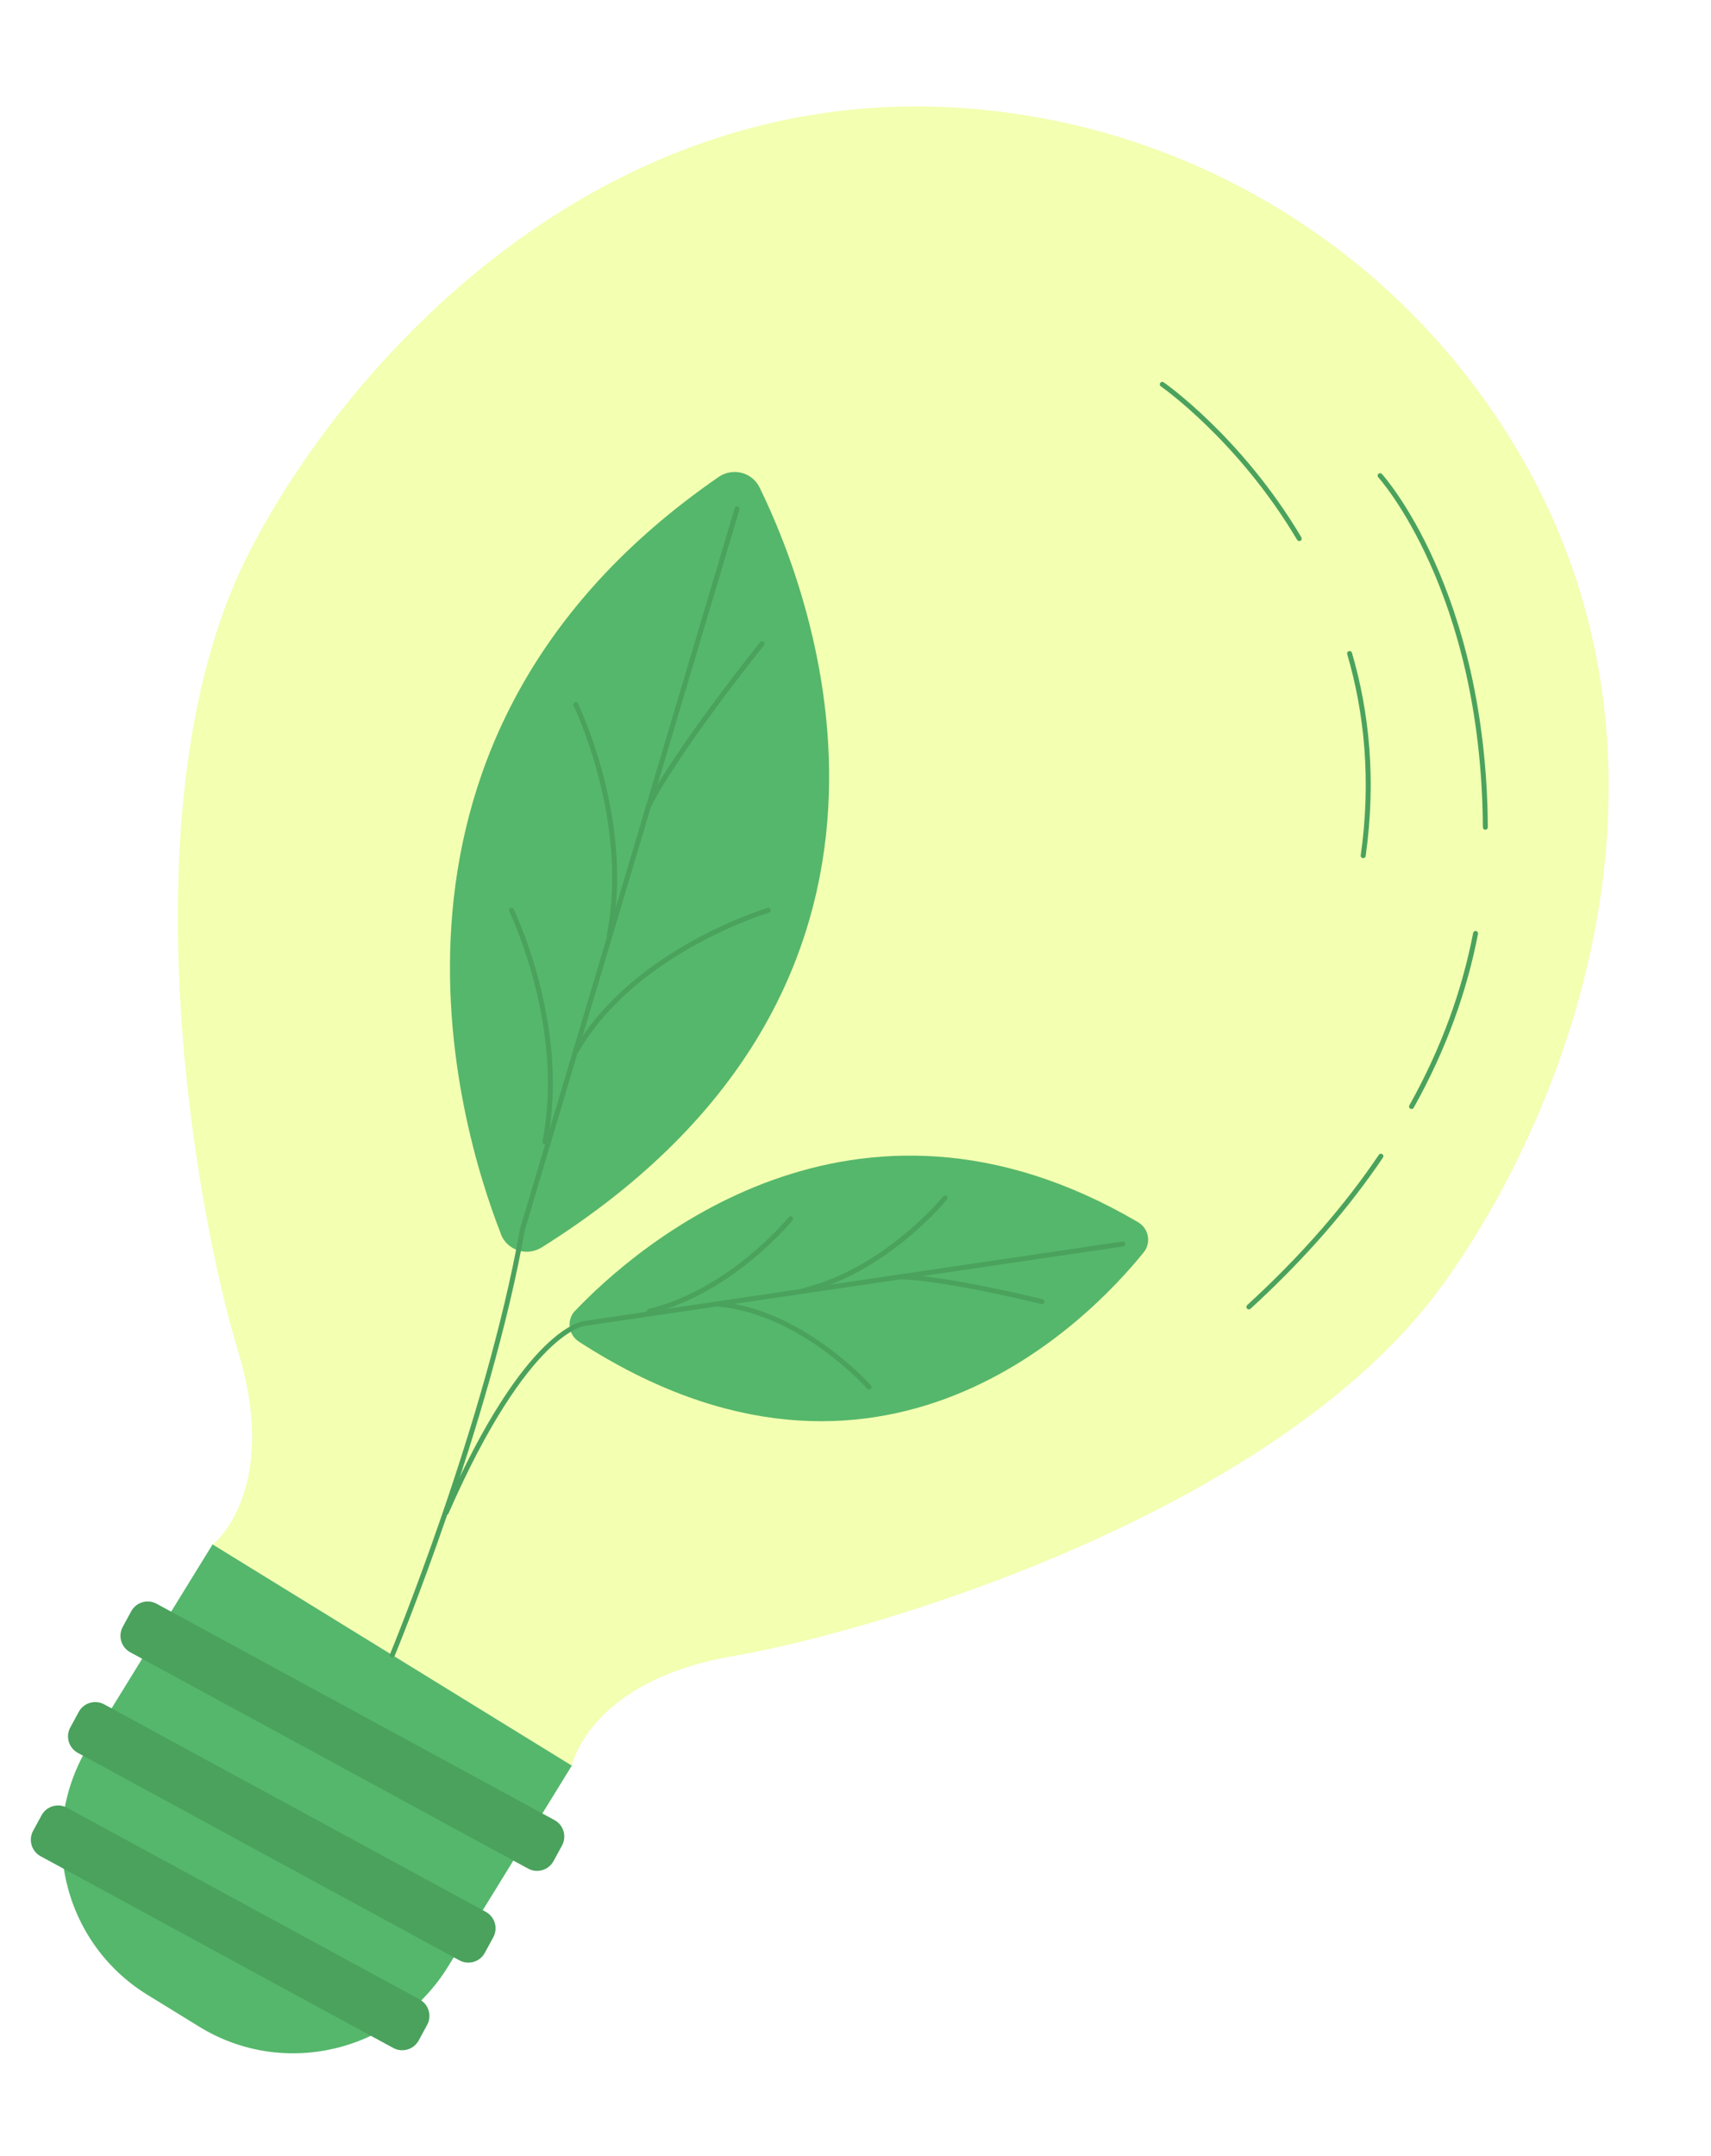 <svg width="173" height="218" viewBox="0 0 173 218" fill="none" xmlns="http://www.w3.org/2000/svg">
<g filter="url(#filter0_d_27_56099)">
<path d="M102.871 9.245C119.015 12.579 133.645 21.588 143.9 34.507C170.21 67.673 156.07 107.136 141.976 126.75C125.394 149.828 84.739 161.91 70.126 164.437C55.525 166.963 53.817 175.512 53.817 175.512L35.668 164.334L17.518 153.156C17.518 153.156 24.384 147.781 20.067 133.608C15.748 119.423 8.235 77.675 21.375 52.485C32.543 31.071 61.414 0.673 102.871 9.245Z" fill="#F3FFB1"/>
<path d="M53.817 175.512L41.309 195.819C35.988 204.458 24.712 207.19 16.135 201.902L10.888 198.672C2.311 193.384 -0.335 182.103 4.985 173.452L17.493 153.145L53.817 175.512Z" fill="#55B76B"/>
<path d="M9.172 164.053L49.397 185.922C50.318 186.423 51.47 186.082 51.971 185.161L52.825 183.59C53.325 182.67 52.985 181.518 52.064 181.017L11.839 159.148C10.919 158.647 9.766 158.988 9.266 159.909L8.412 161.479C7.911 162.4 8.252 163.552 9.172 164.053Z" fill="#4AA25D"/>
<path d="M3.869 174.224L42.448 195.198C43.369 195.699 44.521 195.358 45.022 194.437L45.876 192.866C46.376 191.946 46.036 190.794 45.115 190.293L6.536 169.319C5.615 168.818 4.463 169.159 3.962 170.079L3.108 171.65C2.608 172.571 2.948 173.723 3.869 174.224Z" fill="#4AA25D"/>
<path d="M0.11 184.675L35.761 204.057C36.681 204.558 37.834 204.217 38.334 203.297L39.188 201.726C39.689 200.805 39.348 199.653 38.427 199.152L2.777 179.77C1.856 179.269 0.704 179.61 0.203 180.531L-0.651 182.101C-1.152 183.022 -0.811 184.174 0.11 184.675Z" fill="#4AA25D"/>
<path d="M46.651 121.769C42.295 110.632 30.59 71.503 68.656 45.226C70.088 44.245 72.052 44.733 72.809 46.3C78.097 57.093 93.346 96.427 50.783 123.112C49.276 124.06 47.279 123.428 46.639 121.77L46.651 121.769Z" fill="#55B76B"/>
<path d="M35.667 164.334C35.667 164.334 45.339 140.968 48.829 121.271L70.528 48.448" stroke="#4AA25D" stroke-width="0.5" stroke-miterlimit="10" stroke-linecap="round"/>
<path d="M73.049 62.087C73.049 62.087 64.284 72.976 61.492 78.674" stroke="#4AA25D" stroke-width="0.5" stroke-miterlimit="10" stroke-linecap="round"/>
<path d="M54.214 68.234C54.214 68.234 59.918 79.955 57.592 91.633" stroke="#4AA25D" stroke-width="0.5" stroke-miterlimit="10" stroke-linecap="round"/>
<path d="M73.676 89.037C73.676 89.037 60.204 93.035 54.286 103.207" stroke="#4AA25D" stroke-width="0.5" stroke-miterlimit="10" stroke-linecap="round"/>
<path d="M47.715 89.036C47.715 89.036 53.419 100.757 51.093 112.435" stroke="#4AA25D" stroke-width="0.5" stroke-miterlimit="10" stroke-linecap="round"/>
<path d="M54.147 129.529C60.111 123.266 82.207 103.622 111.068 120.567C112.15 121.201 112.425 122.648 111.638 123.617C106.178 130.389 85.041 152.403 54.539 132.65C53.465 131.954 53.26 130.455 54.146 129.517L54.147 129.529Z" fill="#55B76B"/>
<path d="M109.52 122.772L55.131 130.802C55.131 130.802 49.329 131.184 41.119 149.913" stroke="#4AA25D" stroke-width="0.5" stroke-miterlimit="10" stroke-linecap="round"/>
<path d="M101.352 128.597C101.352 128.597 91.533 126.18 86.947 126.093" stroke="#4AA25D" stroke-width="0.5" stroke-miterlimit="10" stroke-linecap="round"/>
<path d="M91.561 118.114C91.561 118.114 85.619 125.435 77.254 127.482" stroke="#4AA25D" stroke-width="0.5" stroke-miterlimit="10" stroke-linecap="round"/>
<path d="M83.873 137.24C83.873 137.24 77.129 129.621 68.656 128.86" stroke="#4AA25D" stroke-width="0.5" stroke-miterlimit="10" stroke-linecap="round"/>
<path d="M75.938 120.221C75.938 120.221 69.996 127.543 61.63 129.59" stroke="#4AA25D" stroke-width="0.5" stroke-miterlimit="10" stroke-linecap="round"/>
<path d="M135.624 113.896C132.212 118.946 127.829 124.049 122.275 129.132" stroke="#4AA25D" stroke-width="0.5" stroke-miterlimit="10" stroke-linecap="round"/>
<path d="M145.195 91.376C144.106 97.016 142.068 102.892 138.72 108.876" stroke="#4AA25D" stroke-width="0.5" stroke-miterlimit="10" stroke-linecap="round"/>
<path d="M135.544 45.093C135.544 45.093 146.025 56.61 146.185 80.638" stroke="#4AA25D" stroke-width="0.5" stroke-miterlimit="10" stroke-linecap="round"/>
<path d="M132.458 63.075C134.187 68.997 134.918 75.828 133.833 83.514" stroke="#4AA25D" stroke-width="0.5" stroke-miterlimit="10" stroke-linecap="round"/>
<path d="M113.518 35.859C113.518 35.859 121.322 41.275 127.367 51.454" stroke="#4AA25D" stroke-width="0.5" stroke-miterlimit="10" stroke-linecap="round"/>
</g>
<defs>
<filter id="filter0_d_27_56099" x="-6.882" y="0.759" width="179.535" height="216.839" filterUnits="userSpaceOnUse" color-interpolation-filters="sRGB">
<feFlood flood-opacity="0" result="BackgroundImageFix"/>
<feColorMatrix in="SourceAlpha" type="matrix" values="0 0 0 0 0 0 0 0 0 0 0 0 0 0 0 0 0 0 127 0" result="hardAlpha"/>
<feOffset dx="4" dy="3"/>
<feGaussianBlur stdDeviation="5"/>
<feComposite in2="hardAlpha" operator="out"/>
<feColorMatrix type="matrix" values="0 0 0 0 0 0 0 0 0 0 0 0 0 0 0 0 0 0 0.25 0"/>
<feBlend mode="normal" in2="BackgroundImageFix" result="effect1_dropShadow_27_56099"/>
<feBlend mode="normal" in="SourceGraphic" in2="effect1_dropShadow_27_56099" result="shape"/>
</filter>
</defs>
</svg>
